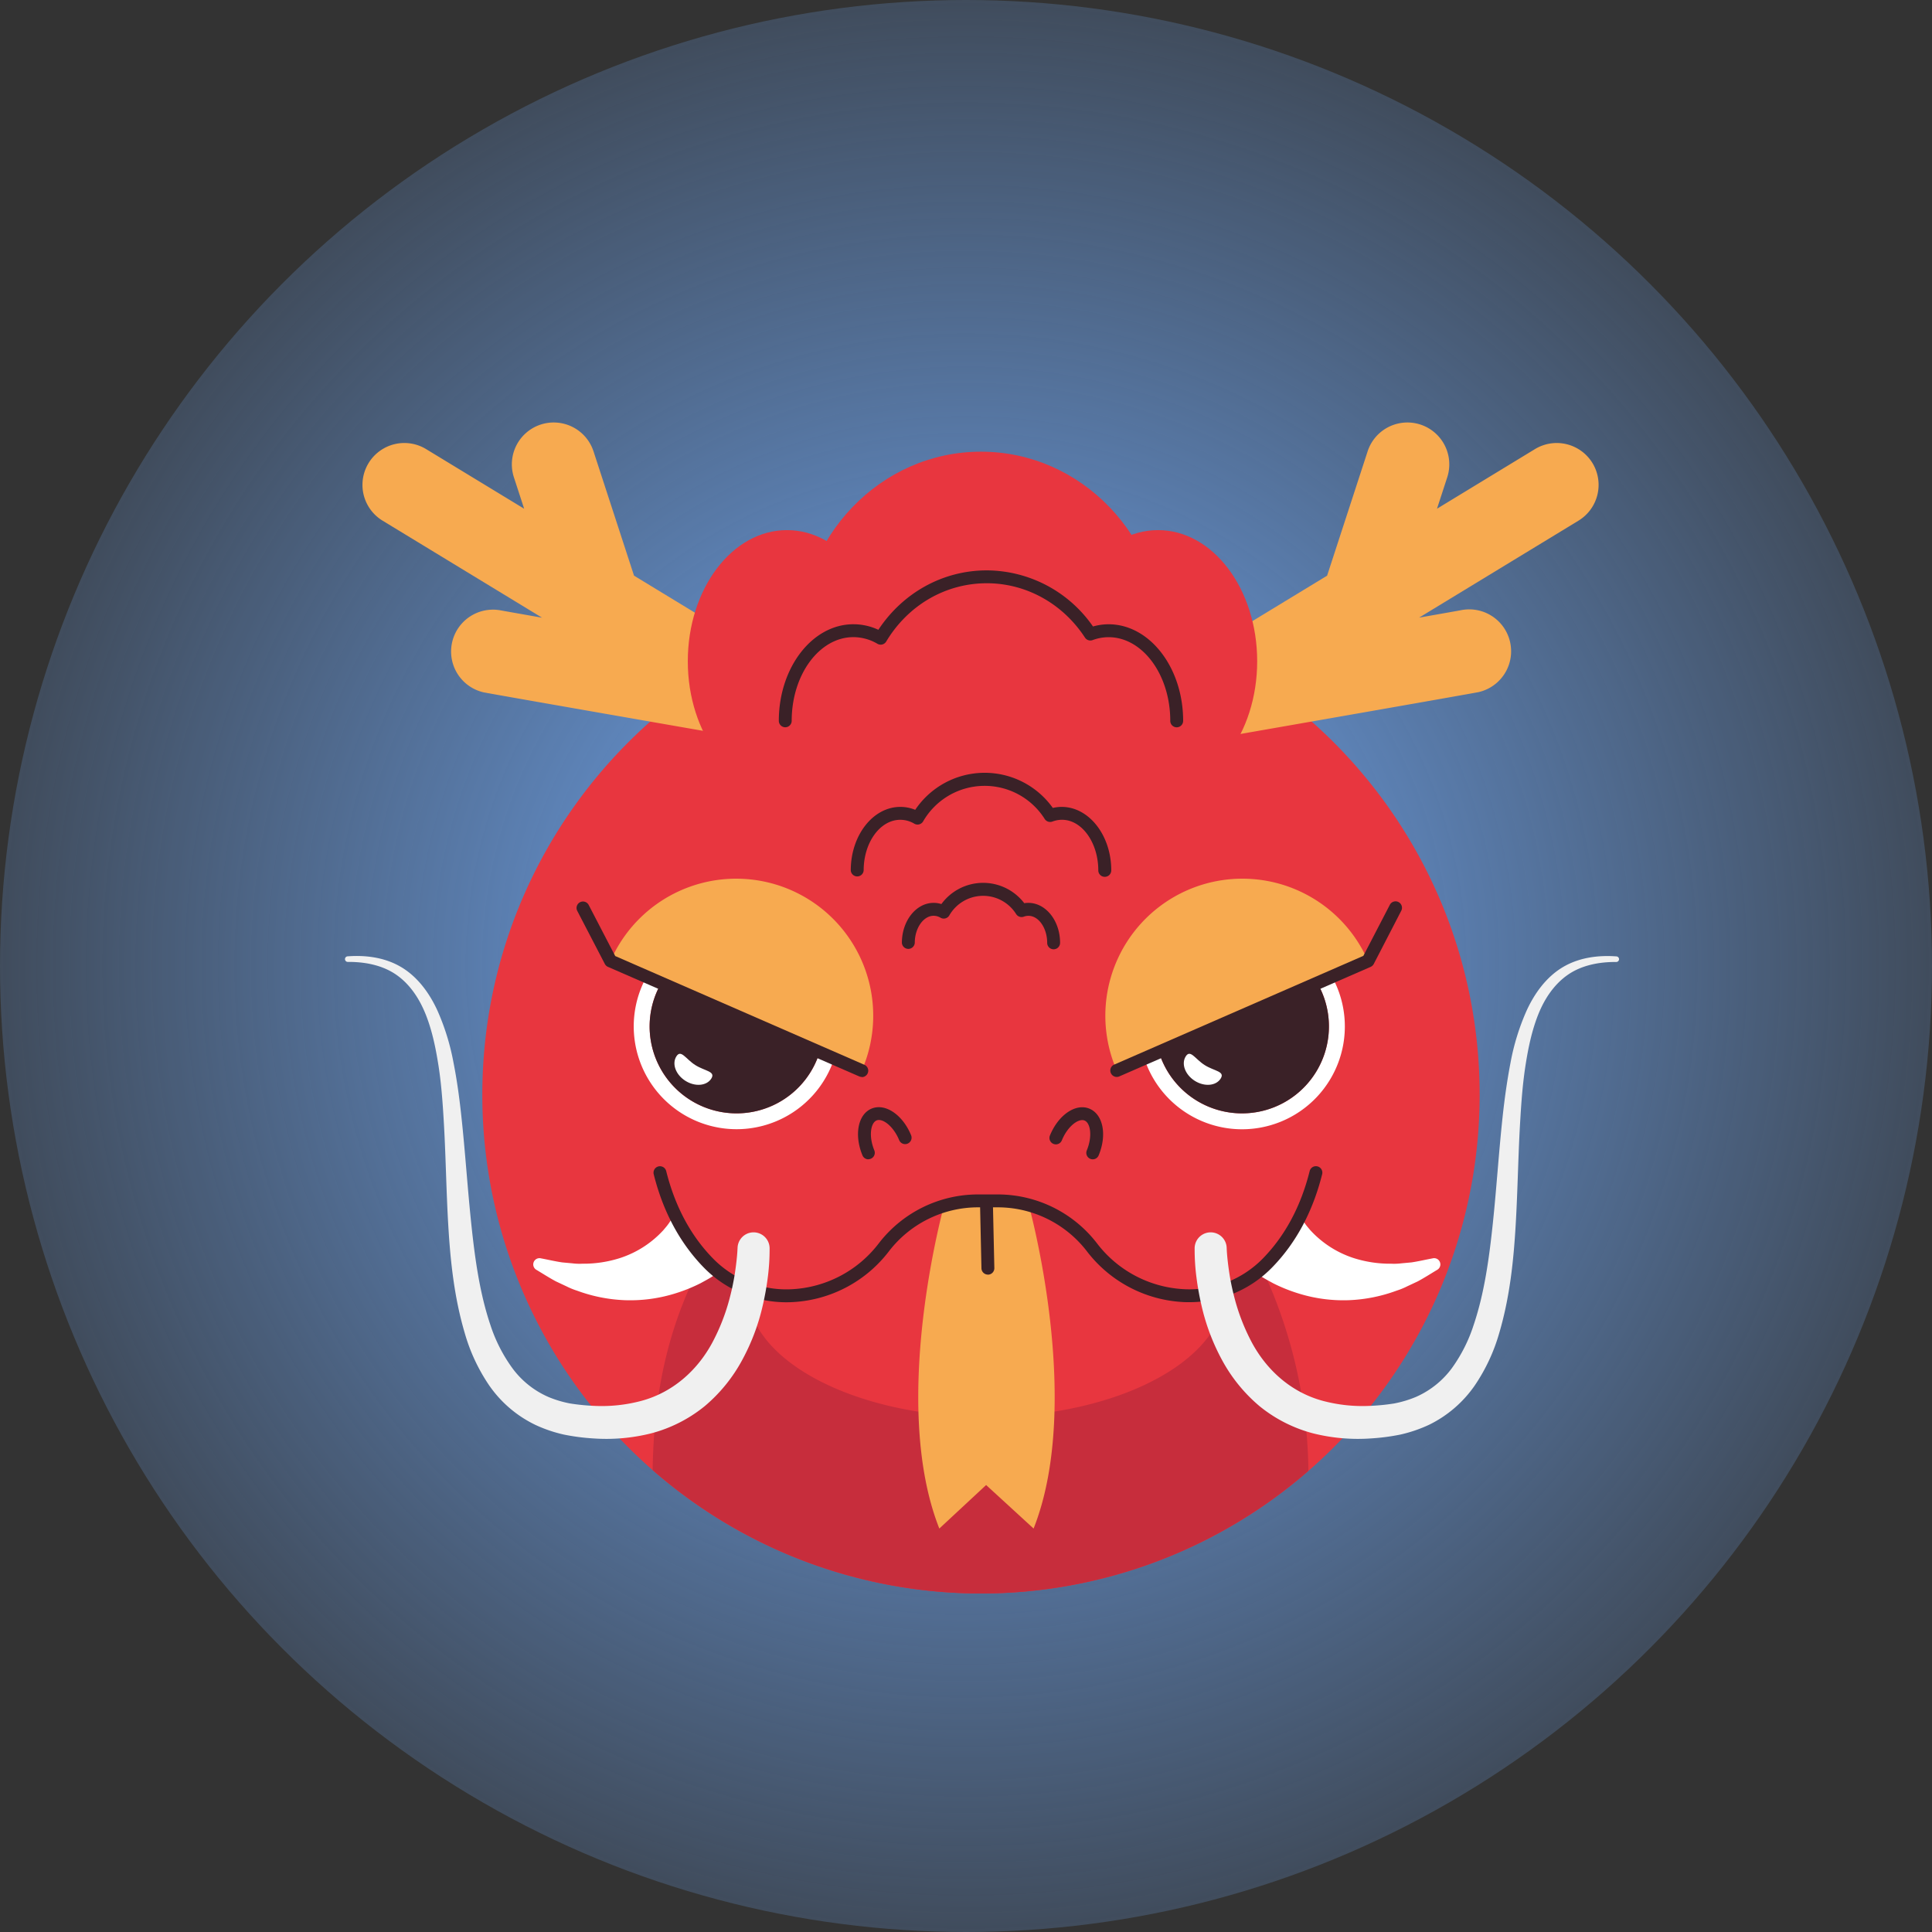 <svg xmlns="http://www.w3.org/2000/svg" xmlns:xlink="http://www.w3.org/1999/xlink" viewBox="0 0 870.52 870.52"><rect x="0" y="0" width="870.52" height="870.52" fill="#333333" stroke="none"/><defs><style>.cls-1{fill:url(#Безымянный_градиент_98);}.cls-2{fill:#e8363f;}.cls-3{fill:#c72d3c;}.cls-4{fill:#3a2127;}.cls-5{fill:#fff;}.cls-6{fill:#f7aa50;}.cls-7{fill:#f0f0f0;}</style><radialGradient id="Безымянный_градиент_98" cx="435.26" cy="435.26" r="435.26" gradientUnits="userSpaceOnUse"><stop offset="0.39" stop-color="#5f87be"/><stop offset="1" stop-color="#5f87be" stop-opacity="0.3"/></radialGradient></defs><g id="Слой_2" data-name="Слой 2"><g id="Слой_1-2" data-name="Слой 1"><circle class="cls-1" cx="435.26" cy="435.26" r="435.26"/><path class="cls-2" d="M666.7,493.3a224.69,224.69,0,0,1-449.38,0c0-124.08,100.61-224.7,224.69-224.7S666.7,369.22,666.7,493.3Z"/><path class="cls-3" d="M589.54,662.74a224.58,224.58,0,0,1-295.47-.37c.52-36.88,7.82-67.39,23.49-96.08,52.53,55.29,154.33,44.33,222.78,23.27a92.21,92.21,0,0,0,29.21-16.08A220,220,0,0,1,589.54,662.74Z"/><path class="cls-2" d="M551.92,582.61c-27.06,3.41-43.76-4.27-77.27-32.71-5.25-4.47-15.54-6.39-22.66-7.21a49.2,49.2,0,0,0-15.32,0c-7.11.82-17.4,2.74-22.66,7.21-33.5,28.44-50.21,36.12-77.26,32.71C337.92,613.26,385,638,443.24,638.45h2.18C503.68,638,550.74,613.26,551.92,582.61Z"/><path class="cls-4" d="M391.29,522.37a2.9,2.9,0,0,1-2.69-1.8c-3.82-9.27-2-18.52,4.13-21.06s14,2.75,17.79,12a2.9,2.9,0,0,1-5.37,2.21c-2.64-6.4-7.56-10-10.2-8.87s-3.62,7.08-1,13.48a2.91,2.91,0,0,1-2.68,4Z"/><path class="cls-4" d="M492.37,522.37a2.91,2.91,0,0,1-2.69-4c2.64-6.4,1.66-12.39-1-13.48s-7.57,2.47-10.21,8.87a2.9,2.9,0,1,1-5.36-2.21c3.83-9.28,11.64-14.56,17.78-12s8,11.79,4.13,21.06A2.88,2.88,0,0,1,492.37,522.37Z"/><path class="cls-5" d="M302.54,549.24a1.46,1.46,0,0,1-.1.23,3.27,3.27,0,0,1-.34.61,13.43,13.43,0,0,1-.91,1.36c-.65.95-1.46,1.84-2.24,2.79a45.57,45.57,0,0,1-19.55,12.61,53.94,53.94,0,0,1-17,2.56,25.33,25.33,0,0,1-4.52-.17l-4.59-.42c-3.06-.45-6.11-1.17-9.25-1.77l-.36-.07a2.81,2.81,0,0,0-2,5.18c2.87,1.71,5.74,3.57,8.77,5.2l4.71,2.21a32.37,32.37,0,0,0,4.88,2,69.93,69.93,0,0,0,21.47,4.28,68.18,68.18,0,0,0,23-3.13,73,73,0,0,0,11.17-4.53c1.8-1,3.62-1.93,5.4-3.1.9-.54,1.8-1.18,2.71-1.83l.45-.33C315,566.73,307.35,558.92,302.54,549.24Z"/><path class="cls-6" d="M463.28,541.92h0a74.57,74.57,0,0,0-37.59,0h0s-25.15,89.36-2.45,146.81l21.09-19.61,21.39,19.61C488.43,631.28,463.28,541.92,463.28,541.92Z"/><path class="cls-4" d="M445.12,574.31a2.91,2.91,0,0,1-2.9-2.84l-.64-29.32a2.9,2.9,0,1,1,5.8-.13l.65,29.32a2.92,2.92,0,0,1-2.84,3Z"/><path class="cls-5" d="M586.75,549.24c0,.07.06.15.09.23a4,4,0,0,0,.34.61,13.61,13.61,0,0,0,.92,1.36c.64.95,1.46,1.84,2.24,2.79a45.6,45.6,0,0,0,19.54,12.61,54,54,0,0,0,17,2.56,25.36,25.36,0,0,0,4.52-.17l4.59-.42c3-.45,6.1-1.17,9.24-1.77l.36-.07a2.81,2.81,0,0,1,2,5.18c-2.86,1.71-5.73,3.57-8.76,5.2l-4.71,2.21a32.07,32.07,0,0,1-4.89,2,69.86,69.86,0,0,1-21.46,4.28,68.14,68.14,0,0,1-23-3.13,72.62,72.62,0,0,1-11.17-4.53c-1.8-1-3.62-1.93-5.41-3.1-.89-.54-1.8-1.18-2.71-1.83-.14-.1-.29-.23-.44-.33C574.26,566.73,581.94,558.92,586.75,549.24Z"/><path class="cls-4" d="M535.75,586.73c-1,0-2.07,0-3.11-.08a58.42,58.42,0,0,1-42.9-22.84A50.69,50.69,0,0,0,449.38,544h-8.51a50.69,50.69,0,0,0-40.36,19.83,58.42,58.42,0,0,1-42.9,22.84,52,52,0,0,1-40.79-15.85c-10.6-11-18.09-25-22.27-41.73a2.9,2.9,0,1,1,5.63-1.41c3.93,15.72,10.93,28.88,20.82,39.1a46.21,46.21,0,0,0,36.28,14.09,52.63,52.63,0,0,0,38.64-20.59,56.43,56.43,0,0,1,44.95-22.09h8.51a56.43,56.43,0,0,1,44.95,22.09A52.61,52.61,0,0,0,533,580.85a46.23,46.23,0,0,0,36.3-14.09c9.88-10.22,16.88-23.38,20.81-39.1a2.9,2.9,0,0,1,5.63,1.41c-4.18,16.72-11.67,30.76-22.27,41.73A51.77,51.77,0,0,1,535.75,586.73Z"/><path class="cls-7" d="M552.73,562.6c.14,3.32.62,7.3,1.16,10.95a110.6,110.6,0,0,0,2.28,11,91.82,91.82,0,0,0,8,20.56c6.92,12.72,17.91,22.22,31.55,26a69.28,69.28,0,0,0,21.5,2.35,94.1,94.1,0,0,0,10.93-1.08,48.88,48.88,0,0,0,9.95-3,40.17,40.17,0,0,0,16-12.8A69.55,69.55,0,0,0,664,597c4.87-14.44,7-30.2,8.66-46s2.67-31.9,4.41-48c.87-8.05,2-16.13,3.54-24.17a104.16,104.16,0,0,1,7.34-23.66c3.49-7.54,8.67-14.83,16.08-19.3s16.15-5.54,24.26-4.94a1.26,1.26,0,0,1-.09,2.52h0c-7.83-.06-15.72,1.52-21.91,5.87S695.81,450.23,693,457.36s-4.42,14.88-5.63,22.65-1.84,15.7-2.31,23.66c-1,15.91-1.17,32-2.12,48.17s-2.63,32.58-7.43,48.85a81.88,81.88,0,0,1-11,23.55A53.59,53.59,0,0,1,643.86,642a63.13,63.13,0,0,1-12.94,4.4,95.42,95.42,0,0,1-13,1.71,83,83,0,0,1-26.27-2.27,63.82,63.82,0,0,1-24.21-12.32,71.71,71.71,0,0,1-16.91-20.89,96.05,96.05,0,0,1-9.15-24.36,126.6,126.6,0,0,1-2.27-12.63,97.36,97.36,0,0,1-.83-13,7.22,7.22,0,0,1,14.44-.3Z"/><path class="cls-7" d="M332.31,562.6c-.14,3.32-.62,7.3-1.16,10.95a110.6,110.6,0,0,1-2.28,11,91.84,91.84,0,0,1-8,20.56c-6.91,12.72-17.91,22.22-31.55,26a69.18,69.18,0,0,1-21.49,2.35,94.1,94.1,0,0,1-10.93-1.08,48.88,48.88,0,0,1-9.95-3,40,40,0,0,1-16-12.8,69.57,69.57,0,0,1-10-19.61c-4.86-14.44-7-30.2-8.65-46s-2.68-31.9-4.42-48c-.87-8.05-1.94-16.13-3.54-24.17a104.14,104.14,0,0,0-7.33-23.66c-3.49-7.54-8.67-14.83-16.09-19.3s-16.15-5.54-24.26-4.94a1.26,1.26,0,0,0,.1,2.52h0c7.83-.06,15.72,1.52,21.92,5.87s10.43,10.92,13.24,18.05,4.41,14.88,5.63,22.65,1.83,15.7,2.31,23.66c1,15.91,1.16,32,2.11,48.17s2.64,32.58,7.44,48.85a81.61,81.61,0,0,0,11,23.55A53.52,53.52,0,0,0,241.18,642a62.73,62.73,0,0,0,12.94,4.4,95.08,95.08,0,0,0,13,1.71,83.08,83.08,0,0,0,26.28-2.27,63.89,63.89,0,0,0,24.21-12.32,71.52,71.52,0,0,0,16.9-20.89,96.08,96.08,0,0,0,9.16-24.36,126.6,126.6,0,0,0,2.27-12.63,99,99,0,0,0,.83-13,7.22,7.22,0,0,0-14.44-.3Z"/><path class="cls-6" d="M349.16,298l-63.48-38.62-18.25-56a18.86,18.86,0,0,0-35.87,11.7l4.61,14.14L192,202.36a18.87,18.87,0,0,0-19.62,32.24l71.86,43.72c-10.33-1.82-17.29-3.05-18.58-3.29a18.87,18.87,0,0,0-8,36.87c.59.13,2.37.54,118.44,20.77A18.87,18.87,0,0,0,349.16,298Z"/><path class="cls-6" d="M717.55,208.67a18.88,18.88,0,0,0-25.93-6.31l-44.14,26.86,4.61-14.14a18.86,18.86,0,0,0-35.87-11.7l-18.25,56L534.49,298a18.87,18.87,0,0,0,13,34.71C663.61,312.44,665.34,312,666,311.9A18.87,18.87,0,0,0,658,275c-1.28.24-8.25,1.47-18.58,3.29l71.86-43.72A18.88,18.88,0,0,0,717.55,208.67Z"/><ellipse class="cls-2" cx="442.01" cy="289.04" rx="81.99" ry="85.52"/><ellipse class="cls-2" cx="354.59" cy="297.94" rx="44.68" ry="59.08"/><ellipse class="cls-2" cx="521.78" cy="297.94" rx="44.68" ry="59.08"/><path class="cls-4" d="M474.75,427.73a2.9,2.9,0,0,1-2.91-2.9c0-7.55-5-13.81-10.54-11.8a2.91,2.91,0,0,1-3.43-1.14,17.57,17.57,0,0,0-30.15.61,2.89,2.89,0,0,1-3.94,1,6.12,6.12,0,0,0-3.1-.87c-4.61,0-8.5,5.58-8.5,12.18a2.91,2.91,0,0,1-5.81,0c0-9.92,6.42-18,14.31-18a11.46,11.46,0,0,1,3.49.54,23.3,23.3,0,0,1,37.34-.39,11.29,11.29,0,0,1,1.83-.15c7.89,0,14.31,8.06,14.31,18A2.9,2.9,0,0,1,474.75,427.73Z"/><path class="cls-4" d="M497.77,395.08a2.9,2.9,0,0,1-2.9-2.9c0-14.44-9.85-26-20.7-22a2.9,2.9,0,0,1-3.43-1.14,32,32,0,0,0-54.82,1.1,2.91,2.91,0,0,1-3.94,1,12.47,12.47,0,0,0-6.31-1.76c-9.11,0-16.52,10.22-16.52,22.78a2.91,2.91,0,0,1-5.81,0c0-15.76,10-28.59,22.33-28.59a17.67,17.67,0,0,1,6.71,1.32,37.69,37.69,0,0,1,62-.85,17.51,17.51,0,0,1,4-.47c12.31,0,22.33,12.83,22.33,28.59A2.9,2.9,0,0,1,497.77,395.08Z"/><path class="cls-4" d="M530.2,327.71a2.89,2.89,0,0,1-2.9-2.9c0-20.8-12.48-37.71-27.82-37.71a21,21,0,0,0-7.19,1.32,2.91,2.91,0,0,1-3.43-1.14c-10-15.33-26.51-24.48-44.22-24.48-18.53,0-35.48,9.82-45.34,26.28a2.9,2.9,0,0,1-3.94,1,21.49,21.49,0,0,0-10.82-3c-15.34,0-27.82,16.91-27.82,37.71a2.9,2.9,0,1,1-5.8,0c0-24,15.08-43.52,33.62-43.52a26.63,26.63,0,0,1,11.23,2.5C406.86,267,424.93,257,444.64,257a58.52,58.52,0,0,1,47.84,25.28,26.1,26.1,0,0,1,7-1c18.54,0,33.62,19.53,33.62,43.52A2.9,2.9,0,0,1,530.2,327.71Z"/><path class="cls-5" d="M376.79,473.84a46.33,46.33,0,1,1-84.93-34.72l6.71,2.76a39.17,39.17,0,1,0,71.52,29.23Z"/><path class="cls-4" d="M370.09,471.11a39.17,39.17,0,1,1-71.52-29.23Z"/><path class="cls-6" d="M356.39,401.06a61.76,61.76,0,0,1,31.92,81.29L275.09,433A61.77,61.77,0,0,1,356.39,401.06Z"/><path class="cls-4" d="M388.31,485.25a2.81,2.81,0,0,1-1.16-.24L273.93,435.65a2.89,2.89,0,0,1-1.41-1.33l-12.41-23.88a2.9,2.9,0,0,1,5.15-2.67l11.94,23,112.27,49a2.9,2.9,0,0,1-1.16,5.56Z"/><path class="cls-5" d="M320.49,486c-2.09,3.3-7.31,3.75-11.66,1s-6.17-7.66-4.08-11,4.2,1.16,8.55,3.91S322.58,482.69,320.49,486Z"/><path class="cls-5" d="M514.71,473.84a46.33,46.33,0,1,0,84.92-34.72l-6.7,2.76a39.17,39.17,0,1,1-71.52,29.23Z"/><path class="cls-4" d="M521.41,471.11a39.17,39.17,0,1,0,71.52-29.23Z"/><path class="cls-6" d="M535.11,401.06a61.76,61.76,0,0,0-31.92,81.29L616.4,433A61.75,61.75,0,0,0,535.11,401.06Z"/><path class="cls-4" d="M503.19,485.25a2.9,2.9,0,0,1-1.16-5.56l112.27-49,11.93-23a2.9,2.9,0,1,1,5.15,2.67L619,434.32a3,3,0,0,1-1.41,1.33L504.35,485A2.81,2.81,0,0,1,503.19,485.25Z"/><path class="cls-5" d="M550,486c-2.09,3.3-7.31,3.75-11.66,1s-6.17-7.66-4.08-11,4.2,1.16,8.55,3.91S552.11,482.69,550,486Z"/><path class="cls-5" d="M302.42,549.21c.09-.07.09,0,.1,0l0-.06Z"/></g></g></svg>